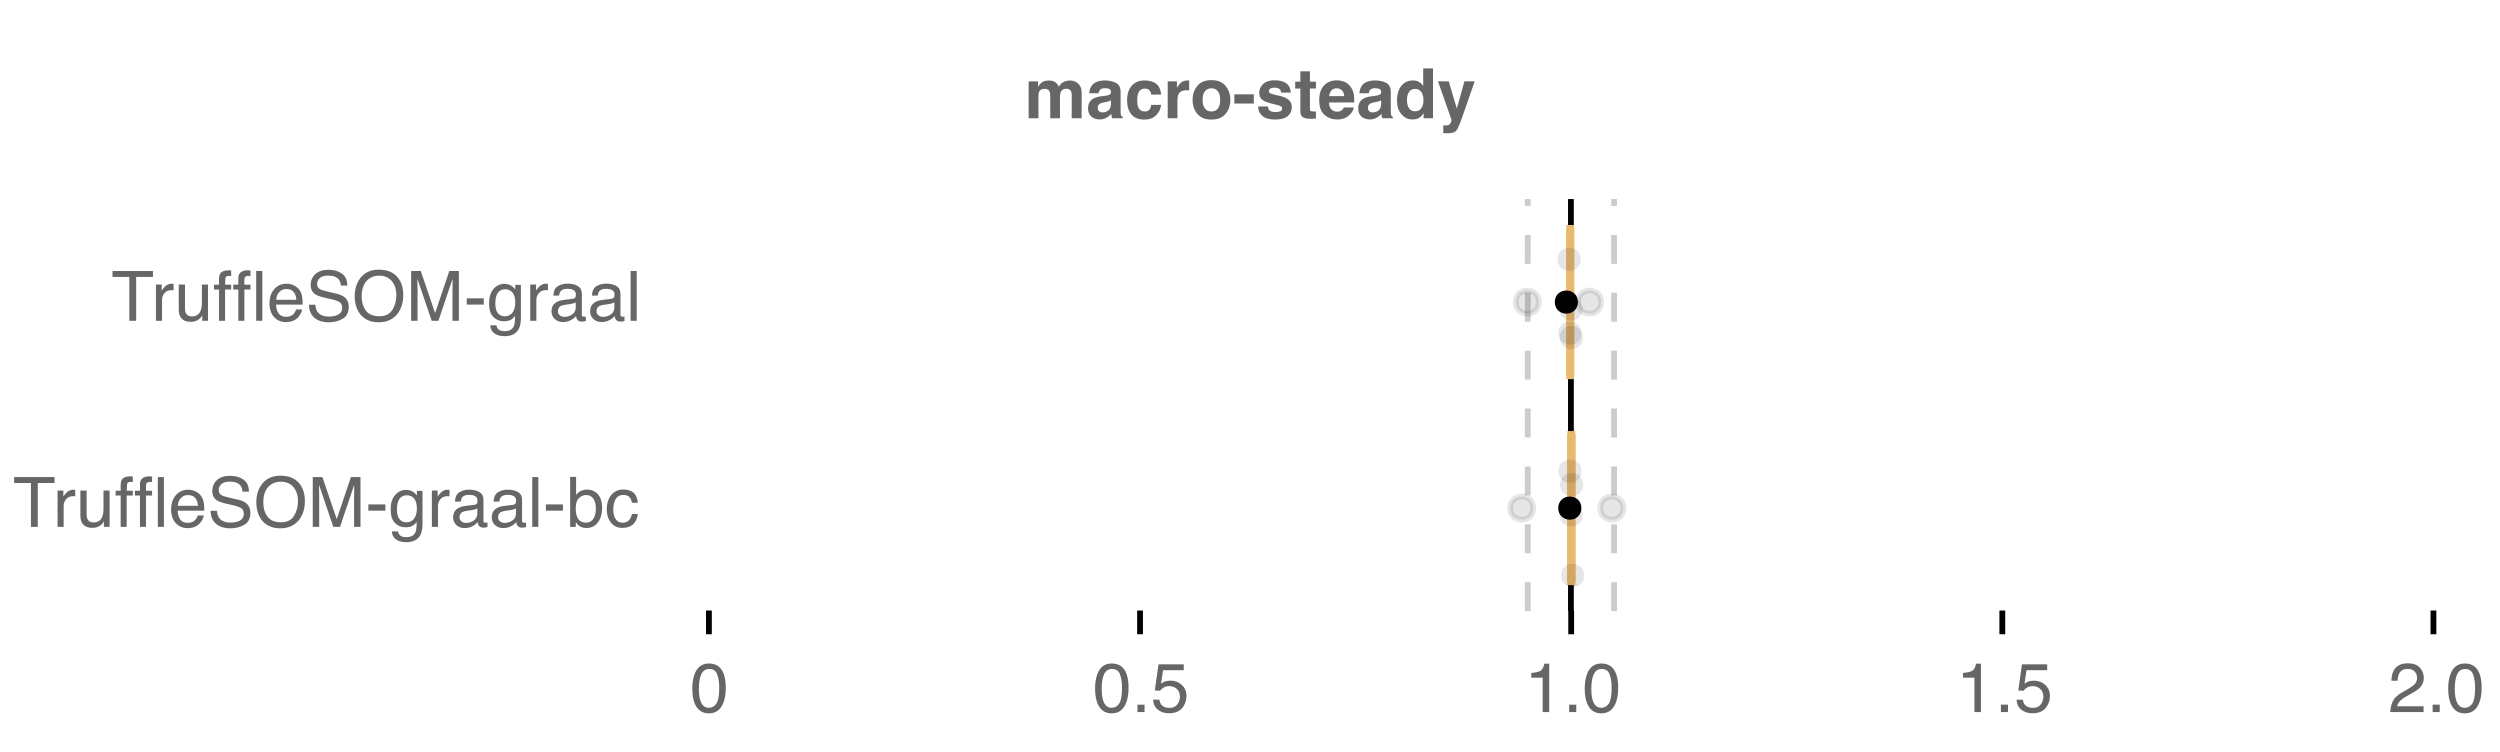 <?xml version="1.0" encoding="UTF-8"?>
<svg xmlns="http://www.w3.org/2000/svg" xmlns:xlink="http://www.w3.org/1999/xlink" width="864" height="260" viewBox="0 0 864 260">
<defs>
<clipPath id="clip-0">
<path clip-rule="nonzero" d="M 541 68.801 L 544 68.801 L 544 211.199 L 541 211.199 Z M 541 68.801 "/>
</clipPath>
<clipPath id="clip-1">
<path clip-rule="nonzero" d="M 526 68.801 L 529 68.801 L 529 211.199 L 526 211.199 Z M 526 68.801 "/>
</clipPath>
<clipPath id="clip-2">
<path clip-rule="nonzero" d="M 556 68.801 L 559 68.801 L 559 211.199 L 556 211.199 Z M 556 68.801 "/>
</clipPath>
</defs>
<rect x="-86.4" y="-26" width="1036.8" height="312" fill="rgb(100%, 100%, 100%)" fill-opacity="1"/>
<path fill-rule="nonzero" fill="rgb(100%, 100%, 100%)" fill-opacity="1" d="M 0 0 L 672 0 L 672 76 L 0 76 Z M 0 0 "/>
<path fill="none" stroke-width="1" stroke-linecap="butt" stroke-linejoin="miter" stroke="rgb(0%, 0%, 0%)" stroke-opacity="1" stroke-miterlimit="10" d="M 122.5 105.5 L 122.5 109.6 " transform="matrix(2, 0, 0, 2, 0, 0)"/>
<path fill="none" stroke-width="1" stroke-linecap="butt" stroke-linejoin="miter" stroke="rgb(0%, 0%, 0%)" stroke-opacity="1" stroke-miterlimit="10" d="M 197 105.5 L 197 109.6 " transform="matrix(2, 0, 0, 2, 0, 0)"/>
<path fill="none" stroke-width="1" stroke-linecap="butt" stroke-linejoin="miter" stroke="rgb(0%, 0%, 0%)" stroke-opacity="1" stroke-miterlimit="10" d="M 271.5 105.5 L 271.5 109.6 " transform="matrix(2, 0, 0, 2, 0, 0)"/>
<path fill="none" stroke-width="1" stroke-linecap="butt" stroke-linejoin="miter" stroke="rgb(0%, 0%, 0%)" stroke-opacity="1" stroke-miterlimit="10" d="M 346 105.5 L 346 109.6 " transform="matrix(2, 0, 0, 2, 0, 0)"/>
<path fill="none" stroke-width="1" stroke-linecap="butt" stroke-linejoin="miter" stroke="rgb(0%, 0%, 0%)" stroke-opacity="1" stroke-miterlimit="10" d="M 420.5 105.5 L 420.5 109.6 " transform="matrix(2, 0, 0, 2, 0, 0)"/>
<path fill-rule="nonzero" fill="rgb(40%, 40%, 40%)" fill-opacity="1" d="M 362.73 31.621 C 362.449 31.004 361.898 30.695 361.078 30.695 C 360.125 30.695 359.484 31.004 359.156 31.621 C 358.977 31.973 358.887 32.496 358.887 33.191 L 358.887 40.879 L 355.5 40.879 L 355.5 28.129 L 358.746 28.129 L 358.746 29.992 C 359.16 29.328 359.551 28.855 359.918 28.574 C 360.566 28.074 361.406 27.824 362.438 27.824 C 363.414 27.824 364.203 28.039 364.805 28.469 C 365.289 28.867 365.656 29.379 365.906 30.004 C 366.344 29.254 366.887 28.703 367.535 28.352 C 368.223 28 368.988 27.824 369.832 27.824 C 370.395 27.824 370.949 27.934 371.496 28.152 C 372.043 28.371 372.539 28.754 372.984 29.301 C 373.344 29.746 373.586 30.293 373.711 30.941 C 373.789 31.371 373.828 32 373.828 32.828 L 373.805 40.879 L 370.383 40.879 L 370.383 32.746 C 370.383 32.262 370.305 31.863 370.148 31.551 C 369.852 30.957 369.305 30.66 368.508 30.66 C 367.586 30.66 366.949 31.043 366.598 31.809 C 366.418 32.215 366.328 32.703 366.328 33.273 L 366.328 40.879 L 362.965 40.879 L 362.965 33.273 C 362.965 32.516 362.887 31.965 362.73 31.621 Z M 377.379 29.488 C 378.262 28.363 379.777 27.801 381.926 27.801 C 383.324 27.801 384.566 28.078 385.652 28.633 C 386.738 29.188 387.281 30.234 387.281 31.773 L 387.281 37.633 C 387.281 38.039 387.289 38.531 387.305 39.109 C 387.328 39.547 387.395 39.844 387.504 40 C 387.613 40.156 387.777 40.285 387.996 40.387 L 387.996 40.879 L 384.363 40.879 C 384.262 40.621 384.191 40.379 384.152 40.152 C 384.113 39.926 384.082 39.668 384.059 39.379 C 383.598 39.879 383.066 40.305 382.465 40.656 C 381.746 41.07 380.934 41.277 380.027 41.277 C 378.871 41.277 377.918 40.949 377.16 40.285 C 376.406 39.625 376.031 38.691 376.031 37.48 C 376.031 35.91 376.637 34.773 377.848 34.07 C 378.512 33.688 379.488 33.414 380.777 33.25 L 381.914 33.109 C 382.531 33.031 382.973 32.934 383.238 32.816 C 383.715 32.613 383.953 32.297 383.953 31.867 C 383.953 31.344 383.77 30.98 383.41 30.785 C 383.047 30.586 382.512 30.484 381.809 30.484 C 381.02 30.484 380.461 30.68 380.133 31.07 C 379.898 31.359 379.742 31.75 379.664 32.242 L 376.441 32.242 C 376.512 31.125 376.824 30.207 377.379 29.488 Z M 379.863 38.465 C 380.176 38.723 380.559 38.852 381.012 38.852 C 381.73 38.852 382.395 38.641 382.996 38.219 C 383.602 37.797 383.918 37.027 383.941 35.91 L 383.941 34.668 C 383.73 34.801 383.52 34.91 383.301 34.988 C 383.086 35.07 382.793 35.148 382.418 35.219 L 381.668 35.359 C 380.965 35.484 380.461 35.637 380.156 35.816 C 379.641 36.121 379.383 36.594 379.383 37.234 C 379.383 37.805 379.543 38.215 379.863 38.465 Z M 401.297 32.688 L 397.875 32.688 C 397.812 32.211 397.652 31.781 397.395 31.398 C 397.02 30.883 396.438 30.625 395.648 30.625 C 394.523 30.625 393.754 31.184 393.34 32.301 C 393.121 32.895 393.012 33.684 393.012 34.668 C 393.012 35.605 393.121 36.359 393.34 36.93 C 393.738 37.992 394.488 38.523 395.59 38.523 C 396.371 38.523 396.926 38.312 397.254 37.891 C 397.582 37.469 397.781 36.922 397.852 36.25 L 401.262 36.25 C 401.184 37.266 400.816 38.227 400.16 39.133 C 399.113 40.594 397.562 41.324 395.508 41.324 C 393.453 41.324 391.941 40.715 390.973 39.496 C 390.004 38.277 389.52 36.695 389.52 34.75 C 389.52 32.555 390.055 30.848 391.125 29.629 C 392.195 28.41 393.672 27.801 395.555 27.801 C 397.156 27.801 398.469 28.16 399.484 28.879 C 400.504 29.598 401.109 30.867 401.297 32.688 Z M 410.016 31.188 C 408.672 31.188 407.77 31.625 407.309 32.5 C 407.051 32.992 406.922 33.75 406.922 34.773 L 406.922 40.879 L 403.559 40.879 L 403.559 28.105 L 406.746 28.105 L 406.746 30.332 C 407.262 29.48 407.711 28.898 408.094 28.586 C 408.719 28.062 409.531 27.801 410.531 27.801 C 410.594 27.801 410.645 27.801 410.691 27.809 C 410.734 27.812 410.828 27.816 410.977 27.824 L 410.977 31.246 C 410.766 31.223 410.578 31.207 410.414 31.199 C 410.25 31.191 410.117 31.188 410.016 31.188 Z M 423.586 29.723 C 424.664 31.074 425.203 32.672 425.203 34.516 C 425.203 36.391 424.664 37.996 423.586 39.324 C 422.508 40.656 420.871 41.324 418.676 41.324 C 416.48 41.324 414.844 40.66 413.766 39.324 C 412.688 37.992 412.148 36.391 412.148 34.516 C 412.148 32.672 412.688 31.074 413.766 29.723 C 414.844 28.371 416.48 27.695 418.676 27.695 C 420.871 27.695 422.508 28.371 423.586 29.723 Z M 418.664 30.52 C 417.688 30.52 416.938 30.863 416.406 31.559 C 415.879 32.25 415.617 33.234 415.617 34.516 C 415.617 35.797 415.883 36.785 416.406 37.48 C 416.934 38.176 417.688 38.523 418.664 38.523 C 419.641 38.523 420.391 38.176 420.914 37.48 C 421.438 36.785 421.699 35.797 421.699 34.516 C 421.699 33.234 421.438 32.246 420.914 31.559 C 420.391 30.867 419.641 30.52 418.664 30.52 Z M 426.586 32.605 L 433.312 32.605 L 433.312 35.77 L 426.586 35.77 Z M 444.387 28.691 C 445.387 29.332 445.961 30.434 446.109 31.996 L 442.77 31.996 C 442.723 31.566 442.602 31.227 442.406 30.977 C 442.039 30.523 441.414 30.297 440.531 30.297 C 439.805 30.297 439.285 30.41 438.98 30.637 C 438.672 30.863 438.516 31.129 438.516 31.434 C 438.516 31.816 438.68 32.094 439.008 32.266 C 439.336 32.445 440.496 32.754 442.488 33.191 C 443.816 33.504 444.812 33.977 445.477 34.609 C 446.133 35.25 446.461 36.051 446.461 37.012 C 446.461 38.277 445.988 39.309 445.051 40.113 C 444.109 40.914 442.652 41.312 440.684 41.312 C 438.676 41.312 437.191 40.887 436.238 40.043 C 435.281 39.195 434.801 38.113 434.801 36.801 L 438.188 36.801 C 438.258 37.395 438.41 37.816 438.645 38.066 C 439.059 38.512 439.824 38.734 440.941 38.734 C 441.598 38.734 442.121 38.637 442.504 38.441 C 442.891 38.246 443.086 37.953 443.086 37.562 C 443.086 37.188 442.93 36.902 442.617 36.707 C 442.305 36.512 441.145 36.176 439.137 35.699 C 437.691 35.34 436.672 34.891 436.078 34.352 C 435.484 33.82 435.188 33.055 435.188 32.055 C 435.188 30.875 435.652 29.863 436.574 29.012 C 437.5 28.164 438.805 27.742 440.484 27.742 C 442.078 27.742 443.379 28.059 444.387 28.691 Z M 454.781 38.5 L 454.781 40.996 L 453.199 41.055 C 451.621 41.109 450.543 40.836 449.965 40.234 C 449.59 39.852 449.402 39.262 449.402 38.465 L 449.402 30.602 L 447.621 30.602 L 447.621 28.223 L 449.402 28.223 L 449.402 24.66 L 452.707 24.66 L 452.707 28.223 L 454.781 28.223 L 454.781 30.602 L 452.707 30.602 L 452.707 37.352 C 452.707 37.875 452.773 38.199 452.906 38.332 C 453.039 38.461 453.445 38.523 454.125 38.523 C 454.227 38.523 454.336 38.52 454.445 38.52 C 454.559 38.516 454.672 38.508 454.781 38.5 Z M 467.859 37.129 C 467.773 37.887 467.379 38.656 466.676 39.438 C 465.582 40.68 464.051 41.301 462.082 41.301 C 460.457 41.301 459.023 40.777 457.781 39.73 C 456.539 38.684 455.918 36.98 455.918 34.621 C 455.918 32.41 456.477 30.715 457.602 29.535 C 458.723 28.355 460.176 27.766 461.965 27.766 C 463.027 27.766 463.984 27.965 464.836 28.363 C 465.688 28.762 466.391 29.391 466.945 30.25 C 467.445 31.008 467.77 31.887 467.918 32.887 C 468.004 33.473 468.039 34.316 468.023 35.418 L 459.281 35.418 C 459.328 36.699 459.73 37.598 460.488 38.113 C 460.949 38.434 461.504 38.594 462.152 38.594 C 462.84 38.594 463.398 38.398 463.828 38.008 C 464.062 37.797 464.27 37.504 464.449 37.129 Z M 464.555 33.215 C 464.5 32.332 464.234 31.66 463.75 31.207 C 463.27 30.75 462.676 30.52 461.965 30.52 C 461.191 30.52 460.594 30.762 460.164 31.246 C 459.738 31.73 459.473 32.387 459.363 33.215 Z M 470.754 29.488 C 471.637 28.363 473.152 27.801 475.301 27.801 C 476.699 27.801 477.941 28.078 479.027 28.633 C 480.113 29.188 480.656 30.234 480.656 31.773 L 480.656 37.633 C 480.656 38.039 480.664 38.531 480.68 39.109 C 480.703 39.547 480.77 39.844 480.879 40 C 480.988 40.156 481.152 40.285 481.371 40.387 L 481.371 40.879 L 477.738 40.879 C 477.637 40.621 477.566 40.379 477.527 40.152 C 477.488 39.926 477.457 39.668 477.434 39.379 C 476.973 39.879 476.441 40.305 475.84 40.656 C 475.121 41.07 474.309 41.277 473.402 41.277 C 472.246 41.277 471.293 40.949 470.535 40.285 C 469.781 39.625 469.406 38.691 469.406 37.48 C 469.406 35.91 470.012 34.773 471.223 34.07 C 471.887 33.688 472.863 33.414 474.152 33.25 L 475.289 33.109 C 475.906 33.031 476.348 32.934 476.613 32.816 C 477.09 32.613 477.328 32.297 477.328 31.867 C 477.328 31.344 477.145 30.98 476.785 30.785 C 476.422 30.586 475.887 30.484 475.184 30.484 C 474.395 30.484 473.836 30.68 473.508 31.07 C 473.273 31.359 473.117 31.75 473.039 32.242 L 469.816 32.242 C 469.887 31.125 470.199 30.207 470.754 29.488 Z M 473.238 38.465 C 473.551 38.723 473.934 38.852 474.387 38.852 C 475.105 38.852 475.77 38.641 476.371 38.219 C 476.977 37.797 477.293 37.027 477.316 35.91 L 477.316 34.668 C 477.105 34.801 476.895 34.91 476.676 34.988 C 476.461 35.07 476.168 35.148 475.793 35.219 L 475.043 35.359 C 474.34 35.484 473.836 35.637 473.531 35.816 C 473.016 36.121 472.758 36.594 472.758 37.234 C 472.758 37.805 472.918 38.215 473.238 38.465 Z M 495.246 23.629 L 495.246 40.879 L 492 40.879 L 492 39.109 C 491.523 39.867 490.98 40.418 490.371 40.762 C 489.762 41.105 489.004 41.277 488.098 41.277 C 486.605 41.277 485.352 40.676 484.328 39.465 C 483.309 38.258 482.801 36.711 482.801 34.82 C 482.801 32.641 483.305 30.926 484.305 29.676 C 485.309 28.426 486.652 27.801 488.332 27.801 C 489.105 27.801 489.793 27.973 490.395 28.309 C 490.996 28.648 491.484 29.121 491.859 29.723 L 491.859 23.629 Z M 486.246 34.574 C 486.246 35.754 486.48 36.695 486.949 37.398 C 487.41 38.109 488.113 38.465 489.059 38.465 C 490.004 38.465 490.723 38.113 491.215 37.41 C 491.707 36.707 491.953 35.797 491.953 34.68 C 491.953 33.117 491.559 32 490.77 31.328 C 490.285 30.922 489.723 30.719 489.082 30.719 C 488.105 30.719 487.391 31.09 486.93 31.824 C 486.473 32.562 486.246 33.48 486.246 34.574 Z M 503.473 37.527 L 506.109 28.105 L 509.66 28.105 L 505.277 40.668 C 504.434 43.09 503.766 44.59 503.273 45.176 C 502.781 45.758 501.797 46.047 500.32 46.047 C 500.023 46.047 499.785 46.043 499.605 46.043 C 499.426 46.039 499.156 46.023 498.797 46 L 498.797 43.328 L 499.219 43.352 C 499.547 43.367 499.859 43.355 500.156 43.316 C 500.453 43.277 500.703 43.188 500.906 43.047 C 501.102 42.914 501.285 42.637 501.449 42.215 C 501.617 41.793 501.688 41.535 501.656 41.441 L 496.969 28.105 L 500.684 28.105 Z M 354 22.398 "/>
<path fill-rule="nonzero" fill="rgb(40%, 40%, 40%)" fill-opacity="1" d="M 244.996 229.301 C 247.168 229.301 248.738 230.195 249.707 231.984 C 250.457 233.367 250.832 235.262 250.832 237.668 C 250.832 239.949 250.492 241.836 249.812 243.328 C 248.828 245.469 247.219 246.539 244.984 246.539 C 242.969 246.539 241.469 245.664 240.484 243.914 C 239.664 242.453 239.254 240.492 239.254 238.031 C 239.254 236.125 239.5 234.488 239.992 233.121 C 240.914 230.574 242.582 229.301 244.996 229.301 Z M 244.973 244.617 C 246.066 244.617 246.938 244.133 247.586 243.164 C 248.234 242.195 248.559 240.391 248.559 237.75 C 248.559 235.844 248.324 234.277 247.855 233.043 C 247.387 231.812 246.477 231.199 245.125 231.199 C 243.883 231.199 242.973 231.785 242.402 232.949 C 241.828 234.117 241.539 235.84 241.539 238.113 C 241.539 239.824 241.723 241.199 242.09 242.238 C 242.652 243.824 243.613 244.617 244.973 244.617 Z M 238.504 227.602 "/>
<path fill-rule="nonzero" fill="rgb(40%, 40%, 40%)" fill-opacity="1" d="M 384.199 229.301 C 386.371 229.301 387.941 230.195 388.91 231.984 C 389.66 233.367 390.035 235.262 390.035 237.668 C 390.035 239.949 389.695 241.836 389.016 243.328 C 388.031 245.469 386.422 246.539 384.188 246.539 C 382.172 246.539 380.672 245.664 379.688 243.914 C 378.867 242.453 378.457 240.492 378.457 238.031 C 378.457 236.125 378.703 234.488 379.195 233.121 C 380.117 230.574 381.785 229.301 384.199 229.301 Z M 384.176 244.617 C 385.27 244.617 386.141 244.133 386.789 243.164 C 387.438 242.195 387.762 240.391 387.762 237.75 C 387.762 235.844 387.527 234.277 387.059 233.043 C 386.59 231.812 385.68 231.199 384.328 231.199 C 383.086 231.199 382.176 231.785 381.605 232.949 C 381.031 234.117 380.742 235.84 380.742 238.113 C 380.742 239.824 380.926 241.199 381.293 242.238 C 381.855 243.824 382.816 244.617 384.176 244.617 Z M 393.105 243.527 L 395.555 243.527 L 395.555 246.082 L 393.105 246.082 Z M 400.688 241.805 C 400.828 243.008 401.387 243.84 402.363 244.301 C 402.863 244.535 403.441 244.652 404.098 244.652 C 405.348 244.652 406.273 244.254 406.875 243.457 C 407.477 242.66 407.777 241.777 407.777 240.809 C 407.777 239.637 407.418 238.73 406.707 238.09 C 405.992 237.449 405.133 237.129 404.133 237.129 C 403.406 237.129 402.785 237.27 402.262 237.551 C 401.742 237.832 401.301 238.223 400.934 238.723 L 399.105 238.617 L 400.383 229.582 L 409.102 229.582 L 409.102 231.621 L 401.965 231.621 L 401.25 236.285 C 401.641 235.988 402.012 235.766 402.363 235.617 C 402.988 235.359 403.711 235.23 404.531 235.23 C 406.07 235.23 407.375 235.727 408.445 236.719 C 409.516 237.711 410.051 238.969 410.051 240.492 C 410.051 242.078 409.559 243.477 408.582 244.688 C 407.602 245.898 406.035 246.504 403.887 246.504 C 402.52 246.504 401.309 246.121 400.262 245.348 C 399.211 244.578 398.621 243.398 398.496 241.805 Z M 377.707 227.602 "/>
<path fill-rule="nonzero" fill="rgb(40%, 40%, 40%)" fill-opacity="1" d="M 529.207 234.199 L 529.207 232.582 C 530.73 232.434 531.793 232.184 532.395 231.84 C 532.996 231.492 533.445 230.668 533.742 229.371 L 535.406 229.371 L 535.406 246.082 L 533.156 246.082 L 533.156 234.199 Z M 542.309 243.527 L 544.758 243.527 L 544.758 246.082 L 542.309 246.082 Z M 553.418 229.301 C 555.59 229.301 557.16 230.195 558.129 231.984 C 558.879 233.367 559.254 235.262 559.254 237.668 C 559.254 239.949 558.914 241.836 558.234 243.328 C 557.25 245.469 555.641 246.539 553.406 246.539 C 551.391 246.539 549.891 245.664 548.906 243.914 C 548.086 242.453 547.676 240.492 547.676 238.031 C 547.676 236.125 547.922 234.488 548.414 233.121 C 549.336 230.574 551.004 229.301 553.418 229.301 Z M 553.395 244.617 C 554.488 244.617 555.359 244.133 556.008 243.164 C 556.656 242.195 556.98 240.391 556.98 237.75 C 556.98 235.844 556.746 234.277 556.277 233.043 C 555.809 231.812 554.898 231.199 553.547 231.199 C 552.305 231.199 551.395 231.785 550.824 232.949 C 550.25 234.117 549.961 235.84 549.961 238.113 C 549.961 239.824 550.145 241.199 550.512 242.238 C 551.074 243.824 552.035 244.617 553.395 244.617 Z M 526.91 227.602 "/>
<path fill-rule="nonzero" fill="rgb(40%, 40%, 40%)" fill-opacity="1" d="M 678.41 234.199 L 678.41 232.582 C 679.934 232.434 680.996 232.184 681.598 231.84 C 682.199 231.492 682.648 230.668 682.945 229.371 L 684.609 229.371 L 684.609 246.082 L 682.359 246.082 L 682.359 234.199 Z M 691.512 243.527 L 693.961 243.527 L 693.961 246.082 L 691.512 246.082 Z M 699.094 241.805 C 699.234 243.008 699.793 243.84 700.77 244.301 C 701.27 244.535 701.848 244.652 702.504 244.652 C 703.754 244.652 704.68 244.254 705.281 243.457 C 705.883 242.66 706.184 241.777 706.184 240.809 C 706.184 239.637 705.824 238.73 705.113 238.09 C 704.398 237.449 703.539 237.129 702.539 237.129 C 701.812 237.129 701.191 237.27 700.668 237.551 C 700.148 237.832 699.707 238.223 699.34 238.723 L 697.512 238.617 L 698.789 229.582 L 707.508 229.582 L 707.508 231.621 L 700.371 231.621 L 699.656 236.285 C 700.047 235.988 700.418 235.766 700.77 235.617 C 701.395 235.359 702.117 235.23 702.938 235.23 C 704.477 235.23 705.781 235.727 706.852 236.719 C 707.922 237.711 708.457 238.969 708.457 240.492 C 708.457 242.078 707.965 243.477 706.988 244.688 C 706.008 245.898 704.441 246.504 702.293 246.504 C 700.926 246.504 699.715 246.121 698.668 245.348 C 697.617 244.578 697.027 243.398 696.902 241.805 Z M 676.113 227.602 "/>
<path fill-rule="nonzero" fill="rgb(40%, 40%, 40%)" fill-opacity="1" d="M 826.07 246.082 C 826.148 244.637 826.445 243.379 826.969 242.309 C 827.488 241.238 828.5 240.266 830.008 239.391 L 832.258 238.09 C 833.266 237.504 833.973 237.004 834.379 236.59 C 835.02 235.941 835.34 235.199 835.34 234.363 C 835.34 233.387 835.047 232.613 834.461 232.035 C 833.875 231.461 833.094 231.176 832.117 231.176 C 830.672 231.176 829.672 231.723 829.117 232.816 C 828.82 233.402 828.656 234.215 828.625 235.254 L 826.48 235.254 C 826.504 233.793 826.773 232.602 827.289 231.68 C 828.203 230.055 829.816 229.242 832.129 229.242 C 834.051 229.242 835.453 229.762 836.344 230.801 C 837.23 231.84 837.672 232.996 837.672 234.27 C 837.672 235.613 837.199 236.762 836.254 237.715 C 835.707 238.27 834.727 238.941 833.312 239.73 L 831.707 240.621 C 830.941 241.043 830.34 241.445 829.902 241.828 C 829.121 242.508 828.629 243.262 828.426 244.09 L 837.59 244.09 L 837.59 246.082 Z M 840.719 243.527 L 843.168 243.527 L 843.168 246.082 L 840.719 246.082 Z M 851.828 229.301 C 854 229.301 855.57 230.195 856.539 231.984 C 857.289 233.367 857.664 235.262 857.664 237.668 C 857.664 239.949 857.324 241.836 856.645 243.328 C 855.66 245.469 854.051 246.539 851.816 246.539 C 849.801 246.539 848.301 245.664 847.316 243.914 C 846.496 242.453 846.086 240.492 846.086 238.031 C 846.086 236.125 846.332 234.488 846.824 233.121 C 847.746 230.574 849.414 229.301 851.828 229.301 Z M 851.805 244.617 C 852.898 244.617 853.77 244.133 854.418 243.164 C 855.066 242.195 855.391 240.391 855.391 237.75 C 855.391 235.844 855.156 234.277 854.688 233.043 C 854.219 231.812 853.309 231.199 851.957 231.199 C 850.715 231.199 849.805 231.785 849.234 232.949 C 848.66 234.117 848.371 235.84 848.371 238.113 C 848.371 239.824 848.555 241.199 848.922 242.238 C 849.484 243.824 850.445 244.617 851.805 244.617 Z M 825.32 227.602 "/>
<path fill-rule="nonzero" fill="rgb(40%, 40%, 40%)" fill-opacity="1" d="M 52.859 93.664 L 52.859 95.715 L 47.059 95.715 L 47.059 110.879 L 44.691 110.879 L 44.691 95.715 L 38.891 95.715 L 38.891 93.664 Z M 53.891 98.328 L 55.895 98.328 L 55.895 100.496 C 56.059 100.074 56.461 99.559 57.102 98.957 C 57.742 98.352 58.48 98.047 59.316 98.047 C 59.355 98.047 59.422 98.051 59.516 98.059 C 59.609 98.066 59.77 98.082 59.996 98.105 L 59.996 100.332 C 59.871 100.309 59.754 100.293 59.652 100.285 C 59.547 100.277 59.43 100.273 59.305 100.273 C 58.242 100.273 57.426 100.613 56.855 101.301 C 56.285 101.984 56 102.77 56 103.66 L 56 110.879 L 53.891 110.879 Z M 63.934 98.328 L 63.934 106.66 C 63.934 107.301 64.035 107.824 64.238 108.23 C 64.613 108.98 65.312 109.355 66.336 109.355 C 67.805 109.355 68.805 108.699 69.336 107.387 C 69.625 106.684 69.77 105.719 69.77 104.492 L 69.77 98.328 L 71.879 98.328 L 71.879 110.879 L 69.887 110.879 L 69.91 109.027 C 69.637 109.504 69.297 109.906 68.891 110.234 C 68.086 110.891 67.109 111.219 65.961 111.219 C 64.172 111.219 62.953 110.621 62.305 109.426 C 61.953 108.785 61.777 107.93 61.777 106.859 L 61.777 98.328 Z M 75.699 96.418 C 75.73 95.543 75.883 94.902 76.156 94.496 C 76.648 93.777 77.598 93.418 79.004 93.418 C 79.137 93.418 79.273 93.422 79.414 93.43 C 79.555 93.438 79.715 93.449 79.895 93.465 L 79.895 95.387 C 79.676 95.371 79.516 95.363 79.422 95.355 C 79.324 95.352 79.23 95.352 79.145 95.352 C 78.504 95.352 78.121 95.52 77.996 95.848 C 77.871 96.18 77.809 97.027 77.809 98.387 L 79.895 98.387 L 79.895 100.051 L 77.785 100.051 L 77.785 110.879 L 75.699 110.879 L 75.699 100.051 L 73.953 100.051 L 73.953 98.387 L 75.699 98.387 Z M 90.652 110.879 L 88.543 110.879 L 88.543 93.664 L 90.652 93.664 Z M 84.453 110.879 L 82.367 110.879 L 82.367 100.051 L 80.621 100.051 L 80.621 98.387 L 82.367 98.387 L 82.367 96.16 C 82.367 95.23 82.652 94.543 83.23 94.09 C 83.805 93.641 84.57 93.418 85.531 93.418 C 85.719 93.418 85.887 93.426 86.043 93.434 C 86.195 93.445 86.367 93.469 86.562 93.5 L 86.562 95.387 C 86.344 95.371 86.184 95.363 86.09 95.355 C 85.992 95.352 85.898 95.352 85.812 95.352 C 85.219 95.352 84.824 95.523 84.629 95.867 C 84.512 96.062 84.453 96.383 84.453 96.828 L 84.453 98.387 L 86.562 98.387 L 86.562 100.051 L 84.453 100.051 Z M 99.066 98.047 C 99.957 98.047 100.82 98.254 101.656 98.676 C 102.492 99.094 103.129 99.633 103.566 100.297 C 103.988 100.93 104.27 101.668 104.41 102.512 C 104.535 103.09 104.598 104.012 104.598 105.277 L 95.398 105.277 C 95.438 106.551 95.738 107.574 96.301 108.34 C 96.863 109.109 97.734 109.496 98.914 109.496 C 100.016 109.496 100.895 109.133 101.551 108.406 C 101.926 107.984 102.191 107.496 102.348 106.941 L 104.422 106.941 C 104.367 107.402 104.184 107.918 103.879 108.48 C 103.57 109.047 103.223 109.512 102.84 109.871 C 102.199 110.496 101.406 110.918 100.461 111.137 C 99.953 111.262 99.379 111.324 98.738 111.324 C 97.176 111.324 95.852 110.754 94.766 109.621 C 93.68 108.484 93.137 106.891 93.137 104.844 C 93.137 102.828 93.684 101.191 94.777 99.934 C 95.871 98.676 97.301 98.047 99.066 98.047 Z M 102.43 103.602 C 102.344 102.688 102.145 101.957 101.832 101.41 C 101.254 100.395 100.289 99.887 98.938 99.887 C 97.969 99.887 97.156 100.238 96.5 100.934 C 95.844 101.633 95.496 102.523 95.457 103.602 Z M 108.992 105.324 C 109.047 106.301 109.277 107.094 109.684 107.703 C 110.457 108.844 111.82 109.414 113.773 109.414 C 114.648 109.414 115.445 109.289 116.164 109.039 C 117.555 108.555 118.25 107.688 118.25 106.438 C 118.25 105.5 117.957 104.832 117.371 104.434 C 116.777 104.043 115.848 103.703 114.582 103.414 L 112.25 102.887 C 110.727 102.543 109.648 102.164 109.016 101.75 C 107.922 101.031 107.375 99.957 107.375 98.527 C 107.375 96.98 107.91 95.711 108.98 94.719 C 110.051 93.727 111.566 93.23 113.527 93.23 C 115.332 93.23 116.867 93.668 118.125 94.535 C 119.387 95.406 120.02 96.801 120.02 98.715 L 117.828 98.715 C 117.711 97.793 117.461 97.086 117.078 96.594 C 116.367 95.695 115.16 95.246 113.457 95.246 C 112.082 95.246 111.094 95.535 110.492 96.113 C 109.891 96.691 109.59 97.363 109.59 98.129 C 109.59 98.973 109.941 99.59 110.645 99.98 C 111.105 100.23 112.148 100.543 113.773 100.918 L 116.188 101.469 C 117.352 101.734 118.25 102.098 118.883 102.559 C 119.977 103.363 120.523 104.531 120.523 106.062 C 120.523 107.969 119.828 109.332 118.445 110.152 C 117.059 110.973 115.445 111.383 113.609 111.383 C 111.469 111.383 109.793 110.836 108.582 109.742 C 107.371 108.656 106.777 107.184 106.801 105.324 Z M 130.906 93.195 C 133.945 93.195 136.195 94.172 137.656 96.125 C 138.797 97.648 139.367 99.598 139.367 101.973 C 139.367 104.543 138.715 106.68 137.41 108.383 C 135.879 110.383 133.695 111.383 130.859 111.383 C 128.211 111.383 126.129 110.508 124.613 108.758 C 123.262 107.07 122.586 104.938 122.586 102.359 C 122.586 100.031 123.164 98.039 124.32 96.383 C 125.805 94.258 128 93.195 130.906 93.195 Z M 131.141 109.297 C 133.195 109.297 134.68 108.559 135.602 107.09 C 136.52 105.617 136.977 103.922 136.977 102.008 C 136.977 99.984 136.445 98.355 135.391 97.121 C 134.332 95.887 132.883 95.27 131.047 95.27 C 129.266 95.27 127.812 95.879 126.688 97.105 C 125.562 98.328 125 100.129 125 102.512 C 125 104.418 125.484 106.027 126.445 107.332 C 127.41 108.641 128.977 109.297 131.141 109.297 Z M 142.086 93.664 L 145.426 93.664 L 150.371 108.219 L 155.281 93.664 L 158.586 93.664 L 158.586 110.879 L 156.371 110.879 L 156.371 100.719 C 156.371 100.367 156.379 99.785 156.395 98.973 C 156.41 98.16 156.418 97.289 156.418 96.359 L 151.508 110.879 L 149.199 110.879 L 144.254 96.359 L 144.254 96.887 C 144.254 97.309 144.262 97.949 144.285 98.816 C 144.305 99.68 144.312 100.312 144.312 100.719 L 144.312 110.879 L 142.086 110.879 Z M 161.305 103.109 L 167.188 103.109 L 167.188 105.277 L 161.305 105.277 Z M 174.277 98.105 C 175.262 98.105 176.121 98.348 176.855 98.832 C 177.254 99.105 177.66 99.504 178.074 100.027 L 178.074 98.445 L 180.02 98.445 L 180.02 109.859 C 180.02 111.453 179.785 112.711 179.316 113.633 C 178.441 115.336 176.789 116.188 174.359 116.188 C 173.008 116.188 171.871 115.887 170.949 115.277 C 170.027 114.672 169.512 113.727 169.402 112.438 L 171.547 112.438 C 171.648 113 171.852 113.434 172.156 113.738 C 172.633 114.207 173.383 114.441 174.406 114.441 C 176.023 114.441 177.082 113.871 177.582 112.73 C 177.879 112.059 178.016 110.859 177.992 109.133 C 177.57 109.773 177.062 110.25 176.469 110.562 C 175.875 110.875 175.09 111.031 174.113 111.031 C 172.754 111.031 171.566 110.551 170.543 109.582 C 169.523 108.617 169.016 107.023 169.016 104.797 C 169.016 102.695 169.527 101.055 170.559 99.875 C 171.586 98.695 172.824 98.105 174.277 98.105 Z M 178.074 104.551 C 178.074 102.996 177.754 101.844 177.113 101.094 C 176.473 100.344 175.656 99.969 174.664 99.969 C 173.18 99.969 172.164 100.664 171.617 102.055 C 171.328 102.797 171.184 103.77 171.184 104.973 C 171.184 106.387 171.473 107.465 172.043 108.199 C 172.617 108.938 173.391 109.309 174.359 109.309 C 175.875 109.309 176.941 108.625 177.559 107.258 C 177.902 106.484 178.074 105.582 178.074 104.551 Z M 183.254 98.328 L 185.258 98.328 L 185.258 100.496 C 185.422 100.074 185.824 99.559 186.465 98.957 C 187.105 98.352 187.844 98.047 188.68 98.047 C 188.719 98.047 188.785 98.051 188.879 98.059 C 188.973 98.066 189.133 98.082 189.359 98.105 L 189.359 100.332 C 189.234 100.309 189.117 100.293 189.016 100.285 C 188.91 100.277 188.793 100.273 188.668 100.273 C 187.605 100.273 186.789 100.613 186.219 101.301 C 185.648 101.984 185.363 102.77 185.363 103.66 L 185.363 110.879 L 183.254 110.879 Z M 192.805 107.539 C 192.805 108.148 193.027 108.629 193.473 108.98 C 193.918 109.332 194.445 109.508 195.055 109.508 C 195.797 109.508 196.516 109.336 197.211 108.992 C 198.383 108.422 198.969 107.488 198.969 106.191 L 198.969 104.492 C 198.711 104.656 198.379 104.793 197.973 104.902 C 197.566 105.012 197.168 105.09 196.777 105.137 L 195.5 105.301 C 194.734 105.402 194.16 105.562 193.777 105.781 C 193.129 106.148 192.805 106.734 192.805 107.539 Z M 197.914 103.273 C 198.398 103.211 198.723 103.008 198.887 102.664 C 198.98 102.477 199.027 102.207 199.027 101.855 C 199.027 101.137 198.773 100.613 198.258 100.293 C 197.746 99.969 197.016 99.805 196.062 99.805 C 194.961 99.805 194.18 100.102 193.719 100.695 C 193.461 101.023 193.293 101.512 193.215 102.16 L 191.246 102.16 C 191.285 100.613 191.789 99.535 192.75 98.934 C 193.715 98.328 194.836 98.023 196.109 98.023 C 197.586 98.023 198.785 98.305 199.707 98.867 C 200.621 99.43 201.078 100.305 201.078 101.492 L 201.078 108.723 C 201.078 108.941 201.125 109.117 201.211 109.25 C 201.301 109.383 201.492 109.449 201.781 109.449 C 201.875 109.449 201.98 109.441 202.098 109.434 C 202.215 109.422 202.34 109.402 202.473 109.379 L 202.473 110.938 C 202.145 111.031 201.895 111.09 201.723 111.113 C 201.551 111.137 201.316 111.148 201.02 111.148 C 200.293 111.148 199.766 110.891 199.438 110.375 C 199.266 110.102 199.145 109.715 199.074 109.215 C 198.645 109.777 198.027 110.266 197.223 110.68 C 196.418 111.094 195.531 111.301 194.562 111.301 C 193.398 111.301 192.445 110.949 191.711 110.238 C 190.973 109.531 190.602 108.648 190.602 107.586 C 190.602 106.422 190.965 105.52 191.691 104.879 C 192.418 104.238 193.371 103.844 194.551 103.695 Z M 206.152 107.539 C 206.152 108.148 206.375 108.629 206.82 108.98 C 207.266 109.332 207.793 109.508 208.402 109.508 C 209.145 109.508 209.863 109.336 210.559 108.992 C 211.73 108.422 212.316 107.488 212.316 106.191 L 212.316 104.492 C 212.059 104.656 211.727 104.793 211.32 104.902 C 210.914 105.012 210.516 105.09 210.125 105.137 L 208.848 105.301 C 208.082 105.402 207.508 105.562 207.125 105.781 C 206.477 106.148 206.152 106.734 206.152 107.539 Z M 211.262 103.273 C 211.746 103.211 212.07 103.008 212.234 102.664 C 212.328 102.477 212.375 102.207 212.375 101.855 C 212.375 101.137 212.121 100.613 211.605 100.293 C 211.094 99.969 210.363 99.805 209.41 99.805 C 208.309 99.805 207.527 100.102 207.066 100.695 C 206.809 101.023 206.641 101.512 206.562 102.16 L 204.594 102.16 C 204.633 100.613 205.137 99.535 206.098 98.934 C 207.062 98.328 208.184 98.023 209.457 98.023 C 210.934 98.023 212.133 98.305 213.055 98.867 C 213.969 99.43 214.426 100.305 214.426 101.492 L 214.426 108.723 C 214.426 108.941 214.473 109.117 214.559 109.25 C 214.648 109.383 214.84 109.449 215.129 109.449 C 215.223 109.449 215.328 109.441 215.445 109.434 C 215.562 109.422 215.688 109.402 215.82 109.379 L 215.82 110.938 C 215.492 111.031 215.242 111.09 215.07 111.113 C 214.898 111.137 214.664 111.148 214.367 111.148 C 213.641 111.148 213.113 110.891 212.785 110.375 C 212.613 110.102 212.492 109.715 212.422 109.215 C 211.992 109.777 211.375 110.266 210.57 110.68 C 209.766 111.094 208.879 111.301 207.91 111.301 C 206.746 111.301 205.793 110.949 205.059 110.238 C 204.32 109.531 203.949 108.648 203.949 107.586 C 203.949 106.422 204.312 105.52 205.039 104.879 C 205.766 104.238 206.719 103.844 207.898 103.695 Z M 217.941 93.664 L 220.051 93.664 L 220.051 110.879 L 217.941 110.879 Z M 38.504 92.398 "/>
<path fill-rule="nonzero" fill="rgb(40%, 40%, 40%)" fill-opacity="1" d="M 18.859 164.867 L 18.859 166.918 L 13.059 166.918 L 13.059 182.082 L 10.691 182.082 L 10.691 166.918 L 4.891 166.918 L 4.891 164.867 Z M 19.891 169.531 L 21.895 169.531 L 21.895 171.699 C 22.059 171.277 22.461 170.762 23.102 170.16 C 23.742 169.555 24.48 169.25 25.316 169.25 C 25.355 169.25 25.422 169.254 25.516 169.262 C 25.609 169.27 25.77 169.285 25.996 169.309 L 25.996 171.535 C 25.871 171.512 25.754 171.496 25.652 171.488 C 25.547 171.48 25.43 171.477 25.305 171.477 C 24.242 171.477 23.426 171.816 22.855 172.504 C 22.285 173.188 22 173.973 22 174.863 L 22 182.082 L 19.891 182.082 Z M 29.934 169.531 L 29.934 177.863 C 29.934 178.504 30.035 179.027 30.238 179.434 C 30.613 180.184 31.312 180.559 32.336 180.559 C 33.805 180.559 34.805 179.902 35.336 178.59 C 35.625 177.887 35.77 176.922 35.77 175.695 L 35.77 169.531 L 37.879 169.531 L 37.879 182.082 L 35.887 182.082 L 35.91 180.23 C 35.637 180.707 35.297 181.109 34.891 181.438 C 34.086 182.094 33.109 182.422 31.961 182.422 C 30.172 182.422 28.953 181.824 28.305 180.629 C 27.953 179.988 27.777 179.133 27.777 178.062 L 27.777 169.531 Z M 41.699 167.621 C 41.73 166.746 41.883 166.105 42.156 165.699 C 42.648 164.98 43.598 164.621 45.004 164.621 C 45.137 164.621 45.273 164.625 45.414 164.633 C 45.555 164.641 45.715 164.652 45.895 164.668 L 45.895 166.59 C 45.676 166.574 45.516 166.566 45.422 166.559 C 45.324 166.555 45.23 166.555 45.145 166.555 C 44.504 166.555 44.121 166.723 43.996 167.051 C 43.871 167.383 43.809 168.23 43.809 169.59 L 45.895 169.59 L 45.895 171.254 L 43.785 171.254 L 43.785 182.082 L 41.699 182.082 L 41.699 171.254 L 39.953 171.254 L 39.953 169.59 L 41.699 169.59 Z M 56.652 182.082 L 54.543 182.082 L 54.543 164.867 L 56.652 164.867 Z M 50.453 182.082 L 48.367 182.082 L 48.367 171.254 L 46.621 171.254 L 46.621 169.59 L 48.367 169.59 L 48.367 167.363 C 48.367 166.434 48.652 165.746 49.23 165.293 C 49.805 164.844 50.57 164.621 51.531 164.621 C 51.719 164.621 51.887 164.629 52.043 164.637 C 52.195 164.648 52.367 164.672 52.562 164.703 L 52.562 166.59 C 52.344 166.574 52.184 166.566 52.09 166.559 C 51.992 166.555 51.898 166.555 51.812 166.555 C 51.219 166.555 50.824 166.727 50.629 167.07 C 50.512 167.266 50.453 167.586 50.453 168.031 L 50.453 169.59 L 52.562 169.59 L 52.562 171.254 L 50.453 171.254 Z M 65.066 169.25 C 65.957 169.25 66.82 169.457 67.656 169.879 C 68.492 170.297 69.129 170.836 69.566 171.5 C 69.988 172.133 70.27 172.871 70.41 173.715 C 70.535 174.293 70.598 175.215 70.598 176.48 L 61.398 176.48 C 61.438 177.754 61.738 178.777 62.301 179.543 C 62.863 180.312 63.734 180.699 64.914 180.699 C 66.016 180.699 66.895 180.336 67.551 179.609 C 67.926 179.188 68.191 178.699 68.348 178.145 L 70.422 178.145 C 70.367 178.605 70.184 179.121 69.879 179.684 C 69.57 180.25 69.223 180.715 68.84 181.074 C 68.199 181.699 67.406 182.121 66.461 182.34 C 65.953 182.465 65.379 182.527 64.738 182.527 C 63.176 182.527 61.852 181.957 60.766 180.824 C 59.68 179.688 59.137 178.094 59.137 176.047 C 59.137 174.031 59.684 172.395 60.777 171.137 C 61.871 169.879 63.301 169.25 65.066 169.25 Z M 68.43 174.805 C 68.344 173.891 68.145 173.16 67.832 172.613 C 67.254 171.598 66.289 171.09 64.938 171.09 C 63.969 171.09 63.156 171.441 62.5 172.137 C 61.844 172.836 61.496 173.727 61.457 174.805 Z M 74.992 176.527 C 75.047 177.504 75.277 178.297 75.684 178.906 C 76.457 180.047 77.82 180.617 79.773 180.617 C 80.648 180.617 81.445 180.492 82.164 180.242 C 83.555 179.758 84.25 178.891 84.25 177.641 C 84.25 176.703 83.957 176.035 83.371 175.637 C 82.777 175.246 81.848 174.906 80.582 174.617 L 78.25 174.09 C 76.727 173.746 75.648 173.367 75.016 172.953 C 73.922 172.234 73.375 171.16 73.375 169.73 C 73.375 168.184 73.91 166.914 74.98 165.922 C 76.051 164.93 77.566 164.434 79.527 164.434 C 81.332 164.434 82.867 164.871 84.125 165.738 C 85.387 166.609 86.02 168.004 86.02 169.918 L 83.828 169.918 C 83.711 168.996 83.461 168.289 83.078 167.797 C 82.367 166.898 81.16 166.449 79.457 166.449 C 78.082 166.449 77.094 166.738 76.492 167.316 C 75.891 167.895 75.59 168.566 75.59 169.332 C 75.59 170.176 75.941 170.793 76.645 171.184 C 77.105 171.434 78.148 171.746 79.773 172.121 L 82.188 172.672 C 83.352 172.938 84.25 173.301 84.883 173.762 C 85.977 174.566 86.523 175.734 86.523 177.266 C 86.523 179.172 85.828 180.535 84.445 181.355 C 83.059 182.176 81.445 182.586 79.609 182.586 C 77.469 182.586 75.793 182.039 74.582 180.945 C 73.371 179.859 72.777 178.387 72.801 176.527 Z M 96.906 164.398 C 99.945 164.398 102.195 165.375 103.656 167.328 C 104.797 168.852 105.367 170.801 105.367 173.176 C 105.367 175.746 104.715 177.883 103.41 179.586 C 101.879 181.586 99.695 182.586 96.859 182.586 C 94.211 182.586 92.129 181.711 90.613 179.961 C 89.262 178.273 88.586 176.141 88.586 173.562 C 88.586 171.234 89.164 169.242 90.32 167.586 C 91.805 165.461 94 164.398 96.906 164.398 Z M 97.141 180.5 C 99.195 180.5 100.68 179.762 101.602 178.293 C 102.52 176.82 102.977 175.125 102.977 173.211 C 102.977 171.188 102.445 169.559 101.391 168.324 C 100.332 167.09 98.883 166.473 97.047 166.473 C 95.266 166.473 93.812 167.082 92.688 168.309 C 91.562 169.531 91 171.332 91 173.715 C 91 175.621 91.484 177.23 92.445 178.535 C 93.41 179.844 94.977 180.5 97.141 180.5 Z M 108.086 164.867 L 111.426 164.867 L 116.371 179.422 L 121.281 164.867 L 124.586 164.867 L 124.586 182.082 L 122.371 182.082 L 122.371 171.922 C 122.371 171.57 122.379 170.988 122.395 170.176 C 122.41 169.363 122.418 168.492 122.418 167.562 L 117.508 182.082 L 115.199 182.082 L 110.254 167.562 L 110.254 168.09 C 110.254 168.512 110.262 169.152 110.285 170.02 C 110.305 170.883 110.312 171.516 110.312 171.922 L 110.312 182.082 L 108.086 182.082 Z M 127.305 174.312 L 133.188 174.312 L 133.188 176.48 L 127.305 176.48 Z M 140.277 169.309 C 141.262 169.309 142.121 169.551 142.855 170.035 C 143.254 170.309 143.66 170.707 144.074 171.23 L 144.074 169.648 L 146.02 169.648 L 146.02 181.062 C 146.02 182.656 145.785 183.914 145.316 184.836 C 144.441 186.539 142.789 187.391 140.359 187.391 C 139.008 187.391 137.871 187.09 136.949 186.48 C 136.027 185.875 135.512 184.93 135.402 183.641 L 137.547 183.641 C 137.648 184.203 137.852 184.637 138.156 184.941 C 138.633 185.41 139.383 185.645 140.406 185.645 C 142.023 185.645 143.082 185.074 143.582 183.934 C 143.879 183.262 144.016 182.062 143.992 180.336 C 143.57 180.977 143.062 181.453 142.469 181.766 C 141.875 182.078 141.09 182.234 140.113 182.234 C 138.754 182.234 137.566 181.754 136.543 180.785 C 135.523 179.82 135.016 178.227 135.016 176 C 135.016 173.898 135.527 172.258 136.559 171.078 C 137.586 169.898 138.824 169.309 140.277 169.309 Z M 144.074 175.754 C 144.074 174.199 143.754 173.047 143.113 172.297 C 142.473 171.547 141.656 171.172 140.664 171.172 C 139.18 171.172 138.164 171.867 137.617 173.258 C 137.328 174 137.184 174.973 137.184 176.176 C 137.184 177.59 137.473 178.668 138.043 179.402 C 138.617 180.141 139.391 180.512 140.359 180.512 C 141.875 180.512 142.941 179.828 143.559 178.461 C 143.902 177.688 144.074 176.785 144.074 175.754 Z M 149.254 169.531 L 151.258 169.531 L 151.258 171.699 C 151.422 171.277 151.824 170.762 152.465 170.16 C 153.105 169.555 153.844 169.25 154.68 169.25 C 154.719 169.25 154.785 169.254 154.879 169.262 C 154.973 169.27 155.133 169.285 155.359 169.309 L 155.359 171.535 C 155.234 171.512 155.117 171.496 155.016 171.488 C 154.91 171.48 154.793 171.477 154.668 171.477 C 153.605 171.477 152.789 171.816 152.219 172.504 C 151.648 173.188 151.363 173.973 151.363 174.863 L 151.363 182.082 L 149.254 182.082 Z M 158.805 178.742 C 158.805 179.352 159.027 179.832 159.473 180.184 C 159.918 180.535 160.445 180.711 161.055 180.711 C 161.797 180.711 162.516 180.539 163.211 180.195 C 164.383 179.625 164.969 178.691 164.969 177.395 L 164.969 175.695 C 164.711 175.859 164.379 175.996 163.973 176.105 C 163.566 176.215 163.168 176.293 162.777 176.34 L 161.5 176.504 C 160.734 176.605 160.16 176.766 159.777 176.984 C 159.129 177.352 158.805 177.938 158.805 178.742 Z M 163.914 174.477 C 164.398 174.414 164.723 174.211 164.887 173.867 C 164.98 173.68 165.027 173.41 165.027 173.059 C 165.027 172.34 164.773 171.816 164.258 171.496 C 163.746 171.172 163.016 171.008 162.062 171.008 C 160.961 171.008 160.18 171.305 159.719 171.898 C 159.461 172.227 159.293 172.715 159.215 173.363 L 157.246 173.363 C 157.285 171.816 157.789 170.738 158.75 170.137 C 159.715 169.531 160.836 169.227 162.109 169.227 C 163.586 169.227 164.785 169.508 165.707 170.07 C 166.621 170.633 167.078 171.508 167.078 172.695 L 167.078 179.926 C 167.078 180.145 167.125 180.32 167.211 180.453 C 167.301 180.586 167.492 180.652 167.781 180.652 C 167.875 180.652 167.98 180.645 168.098 180.637 C 168.215 180.625 168.34 180.605 168.473 180.582 L 168.473 182.141 C 168.145 182.234 167.895 182.293 167.723 182.316 C 167.551 182.34 167.316 182.352 167.02 182.352 C 166.293 182.352 165.766 182.094 165.438 181.578 C 165.266 181.305 165.145 180.918 165.074 180.418 C 164.645 180.98 164.027 181.469 163.223 181.883 C 162.418 182.297 161.531 182.504 160.562 182.504 C 159.398 182.504 158.445 182.152 157.711 181.441 C 156.973 180.734 156.602 179.852 156.602 178.789 C 156.602 177.625 156.965 176.723 157.691 176.082 C 158.418 175.441 159.371 175.047 160.551 174.898 Z M 172.152 178.742 C 172.152 179.352 172.375 179.832 172.82 180.184 C 173.266 180.535 173.793 180.711 174.402 180.711 C 175.145 180.711 175.863 180.539 176.559 180.195 C 177.73 179.625 178.316 178.691 178.316 177.395 L 178.316 175.695 C 178.059 175.859 177.727 175.996 177.32 176.105 C 176.914 176.215 176.516 176.293 176.125 176.34 L 174.848 176.504 C 174.082 176.605 173.508 176.766 173.125 176.984 C 172.477 177.352 172.152 177.938 172.152 178.742 Z M 177.262 174.477 C 177.746 174.414 178.07 174.211 178.234 173.867 C 178.328 173.68 178.375 173.41 178.375 173.059 C 178.375 172.34 178.121 171.816 177.605 171.496 C 177.094 171.172 176.363 171.008 175.41 171.008 C 174.309 171.008 173.527 171.305 173.066 171.898 C 172.809 172.227 172.641 172.715 172.562 173.363 L 170.594 173.363 C 170.633 171.816 171.137 170.738 172.098 170.137 C 173.062 169.531 174.184 169.227 175.457 169.227 C 176.934 169.227 178.133 169.508 179.055 170.07 C 179.969 170.633 180.426 171.508 180.426 172.695 L 180.426 179.926 C 180.426 180.145 180.473 180.32 180.559 180.453 C 180.648 180.586 180.84 180.652 181.129 180.652 C 181.223 180.652 181.328 180.645 181.445 180.637 C 181.562 180.625 181.688 180.605 181.82 180.582 L 181.82 182.141 C 181.492 182.234 181.242 182.293 181.07 182.316 C 180.898 182.34 180.664 182.352 180.367 182.352 C 179.641 182.352 179.113 182.094 178.785 181.578 C 178.613 181.305 178.492 180.918 178.422 180.418 C 177.992 180.98 177.375 181.469 176.57 181.883 C 175.766 182.297 174.879 182.504 173.91 182.504 C 172.746 182.504 171.793 182.152 171.059 181.441 C 170.32 180.734 169.949 179.852 169.949 178.789 C 169.949 177.625 170.312 176.723 171.039 176.082 C 171.766 175.441 172.719 175.047 173.898 174.898 Z M 183.941 164.867 L 186.051 164.867 L 186.051 182.082 L 183.941 182.082 Z M 188.664 174.312 L 194.547 174.312 L 194.547 176.48 L 188.664 176.48 Z M 197.043 164.809 L 199.094 164.809 L 199.094 171.055 C 199.555 170.453 200.105 169.996 200.746 169.676 C 201.387 169.359 202.082 169.203 202.832 169.203 C 204.395 169.203 205.66 169.738 206.637 170.816 C 207.609 171.891 208.094 173.473 208.094 175.566 C 208.094 177.551 207.613 179.199 206.652 180.512 C 205.691 181.824 204.359 182.48 202.656 182.48 C 201.703 182.48 200.898 182.25 200.242 181.789 C 199.852 181.516 199.434 181.078 198.988 180.477 L 198.988 182.082 L 197.043 182.082 Z M 202.527 180.617 C 203.668 180.617 204.52 180.164 205.09 179.258 C 205.656 178.352 205.938 177.156 205.938 175.672 C 205.938 174.352 205.652 173.258 205.09 172.391 C 204.523 171.523 203.688 171.09 202.586 171.09 C 201.625 171.09 200.785 171.445 200.059 172.156 C 199.336 172.867 198.977 174.039 198.977 175.672 C 198.977 176.852 199.125 177.809 199.422 178.543 C 199.977 179.926 201.012 180.617 202.527 180.617 Z M 215.395 169.168 C 216.809 169.168 217.961 169.512 218.844 170.199 C 219.73 170.887 220.266 172.07 220.445 173.75 L 218.395 173.75 C 218.27 172.977 217.984 172.332 217.539 171.824 C 217.094 171.312 216.379 171.055 215.395 171.055 C 214.051 171.055 213.09 171.711 212.512 173.023 C 212.137 173.875 211.949 174.926 211.949 176.176 C 211.949 177.434 212.215 178.492 212.746 179.352 C 213.277 180.211 214.113 180.641 215.254 180.641 C 216.129 180.641 216.82 180.371 217.336 179.84 C 217.848 179.305 218.199 178.57 218.395 177.641 L 220.445 177.641 C 220.211 179.305 219.625 180.52 218.688 181.293 C 217.75 182.062 216.551 182.445 215.09 182.445 C 213.449 182.445 212.141 181.848 211.164 180.645 C 210.188 179.445 209.699 177.949 209.699 176.152 C 209.699 173.949 210.234 172.234 211.305 171.008 C 212.375 169.781 213.738 169.168 215.395 169.168 Z M 4.504 163.602 "/>
<g clip-path="url(#clip-0)">
<path fill="none" stroke-width="1" stroke-linecap="butt" stroke-linejoin="miter" stroke="rgb(0%, 0%, 0%)" stroke-opacity="1" stroke-miterlimit="10" d="M 0 -0 L 71.2 -0 " transform="matrix(0, -2, 2, 0, 542.911, 211.2)"/>
</g>
<g clip-path="url(#clip-1)">
<path fill="none" stroke-width="1" stroke-linecap="butt" stroke-linejoin="miter" stroke="rgb(80%, 80%, 80%)" stroke-opacity="1" stroke-dasharray="5 5" stroke-miterlimit="10" d="M 0 0.001 L 71.2 0.001 " transform="matrix(0, -2, 2, 0, 527.991, 211.2)"/>
</g>
<g clip-path="url(#clip-2)">
<path fill="none" stroke-width="1" stroke-linecap="butt" stroke-linejoin="miter" stroke="rgb(80%, 80%, 80%)" stroke-opacity="1" stroke-dasharray="5 5" stroke-miterlimit="10" d="M 0 0 L 71.2 0 " transform="matrix(0, -2, 2, 0, 557.831, 211.2)"/>
</g>
<path fill="none" stroke-width="1" stroke-linecap="butt" stroke-linejoin="miter" stroke="rgb(91.373%, 72.549%, 43.137%)" stroke-opacity="1" stroke-miterlimit="10" d="M 271.354 39.385 L 271.354 65.016 Z M 271.354 39.385 " transform="matrix(2, 0, 0, 2, 0, 0)"/>
<path fill="none" stroke-width="1" stroke-linecap="butt" stroke-linejoin="miter" stroke="rgb(91.373%, 72.549%, 43.137%)" stroke-opacity="1" stroke-miterlimit="10" d="M 271.18 39.385 L 271.51 39.385 L 271.51 65.018 L 271.18 65.018 Z M 271.18 39.385 " transform="matrix(2, 0, 0, 2, 0, 0)"/>
<path fill="none" stroke-width="1" stroke-linecap="butt" stroke-linejoin="miter" stroke="rgb(91.373%, 72.549%, 43.137%)" stroke-opacity="1" stroke-miterlimit="10" d="M 271.146 39.385 L 271.146 65.016 M 271.146 52.199 L 271.18 52.199 M 271.533 39.385 L 271.533 65.016 M 271.533 52.199 L 271.508 52.199 Z M 271.533 52.199 " transform="matrix(2, 0, 0, 2, 0, 0)"/>
<path fill-rule="nonzero" fill="rgb(0%, 0%, 0%)" fill-opacity="0.098" stroke-width="1" stroke-linecap="butt" stroke-linejoin="miter" stroke="rgb(0%, 0%, 0%)" stroke-opacity="0.098" stroke-miterlimit="10" d="M 265.924 52.199 C 265.924 54.867 261.924 54.867 261.924 52.199 C 261.924 49.533 265.924 49.533 265.924 52.199 Z M 265.924 52.199 " transform="matrix(2, 0, 0, 2, 0, 0)"/>
<path fill-rule="nonzero" fill="rgb(0%, 0%, 0%)" fill-opacity="0.098" stroke-width="1" stroke-linecap="butt" stroke-linejoin="miter" stroke="rgb(0%, 0%, 0%)" stroke-opacity="0.098" stroke-miterlimit="10" d="M 276.684 52.199 C 276.684 54.867 272.684 54.867 272.684 52.199 C 272.684 49.533 276.684 49.533 276.684 52.199 Z M 276.684 52.199 " transform="matrix(2, 0, 0, 2, 0, 0)"/>
<path fill-rule="nonzero" fill="rgb(0%, 0%, 0%)" fill-opacity="1" stroke-width="1" stroke-linecap="butt" stroke-linejoin="miter" stroke="rgb(0%, 0%, 0%)" stroke-opacity="1" stroke-miterlimit="10" d="M 272.166 52.199 C 272.166 54.199 269.166 54.199 269.166 52.199 C 269.166 50.199 272.166 50.199 272.166 52.199 Z M 272.166 52.199 " transform="matrix(2, 0, 0, 2, 0, 0)"/>
<path fill-rule="nonzero" fill="rgb(0%, 0%, 0%)" fill-opacity="0.098" d="M 546.293 89.602 C 546.293 94.934 538.293 94.934 538.293 89.602 C 538.293 84.27 546.293 84.27 546.293 89.602 Z M 546.293 89.602 "/>
<path fill-rule="nonzero" fill="rgb(0%, 0%, 0%)" fill-opacity="0.098" d="M 546.551 115.137 C 546.551 120.469 538.551 120.469 538.551 115.137 C 538.551 109.801 546.551 109.801 546.551 115.137 Z M 546.551 115.137 "/>
<path fill-rule="nonzero" fill="rgb(0%, 0%, 0%)" fill-opacity="0.098" d="M 546.867 106.797 C 546.867 112.133 538.867 112.133 538.867 106.797 C 538.867 101.465 546.867 101.465 546.867 106.797 Z M 546.867 106.797 "/>
<path fill-rule="nonzero" fill="rgb(0%, 0%, 0%)" fill-opacity="0.098" d="M 547.066 116.641 C 547.066 121.977 539.066 121.977 539.066 116.641 C 539.066 111.309 547.066 111.309 547.066 116.641 Z M 547.066 116.641 "/>
<path fill="none" stroke-width="1" stroke-linecap="butt" stroke-linejoin="miter" stroke="rgb(91.373%, 72.549%, 43.137%)" stroke-opacity="1" stroke-miterlimit="10" d="M 271.521 74.984 L 271.521 100.615 Z M 271.521 74.984 " transform="matrix(2, 0, 0, 2, 0, 0)"/>
<path fill="none" stroke-width="1" stroke-linecap="butt" stroke-linejoin="miter" stroke="rgb(91.373%, 72.549%, 43.137%)" stroke-opacity="1" stroke-miterlimit="10" d="M 271.338 74.984 L 271.711 74.984 L 271.711 100.617 L 271.338 100.617 Z M 271.338 74.984 " transform="matrix(2, 0, 0, 2, 0, 0)"/>
<path fill="none" stroke-width="1" stroke-linecap="butt" stroke-linejoin="miter" stroke="rgb(91.373%, 72.549%, 43.137%)" stroke-opacity="1" stroke-miterlimit="10" d="M 271.295 74.984 L 271.295 100.615 M 271.295 87.801 L 271.338 87.801 M 271.758 74.984 L 271.758 100.615 M 271.758 87.801 L 271.713 87.801 Z M 271.758 87.801 " transform="matrix(2, 0, 0, 2, 0, 0)"/>
<path fill-rule="nonzero" fill="rgb(0%, 0%, 0%)" fill-opacity="0.098" stroke-width="1" stroke-linecap="butt" stroke-linejoin="miter" stroke="rgb(0%, 0%, 0%)" stroke-opacity="0.098" stroke-miterlimit="10" d="M 264.951 87.801 C 264.951 90.467 260.951 90.467 260.951 87.801 C 260.951 85.133 264.951 85.133 264.951 87.801 Z M 264.951 87.801 " transform="matrix(2, 0, 0, 2, 0, 0)"/>
<path fill-rule="nonzero" fill="rgb(0%, 0%, 0%)" fill-opacity="0.098" stroke-width="1" stroke-linecap="butt" stroke-linejoin="miter" stroke="rgb(0%, 0%, 0%)" stroke-opacity="0.098" stroke-miterlimit="10" d="M 280.521 87.801 C 280.521 90.467 276.521 90.467 276.521 87.801 C 276.521 85.133 280.521 85.133 280.521 87.801 Z M 280.521 87.801 " transform="matrix(2, 0, 0, 2, 0, 0)"/>
<path fill-rule="nonzero" fill="rgb(0%, 0%, 0%)" fill-opacity="1" stroke-width="1" stroke-linecap="butt" stroke-linejoin="miter" stroke="rgb(0%, 0%, 0%)" stroke-opacity="1" stroke-miterlimit="10" d="M 272.762 87.801 C 272.762 89.801 269.762 89.801 269.762 87.801 C 269.762 85.801 272.762 85.801 272.762 87.801 Z M 272.762 87.801 " transform="matrix(2, 0, 0, 2, 0, 0)"/>
<path fill-rule="nonzero" fill="rgb(0%, 0%, 0%)" fill-opacity="0.098" d="M 546.59 162.844 C 546.59 168.18 538.59 168.18 538.59 162.844 C 538.59 157.512 546.59 157.512 546.59 162.844 Z M 546.59 162.844 "/>
<path fill-rule="nonzero" fill="rgb(0%, 0%, 0%)" fill-opacity="0.098" d="M 546.938 177.926 C 546.938 183.258 538.938 183.258 538.938 177.926 C 538.938 172.59 546.938 172.59 546.938 177.926 Z M 546.938 177.926 "/>
<path fill-rule="nonzero" fill="rgb(0%, 0%, 0%)" fill-opacity="0.098" d="M 547.148 167.516 C 547.148 172.848 539.148 172.848 539.148 167.516 C 539.148 162.184 547.148 162.184 547.148 167.516 Z M 547.148 167.516 "/>
<path fill-rule="nonzero" fill="rgb(0%, 0%, 0%)" fill-opacity="0.098" d="M 547.516 198.863 C 547.516 204.199 539.516 204.199 539.516 198.863 C 539.516 193.531 547.516 193.531 547.516 198.863 Z M 547.516 198.863 "/>
</svg>
